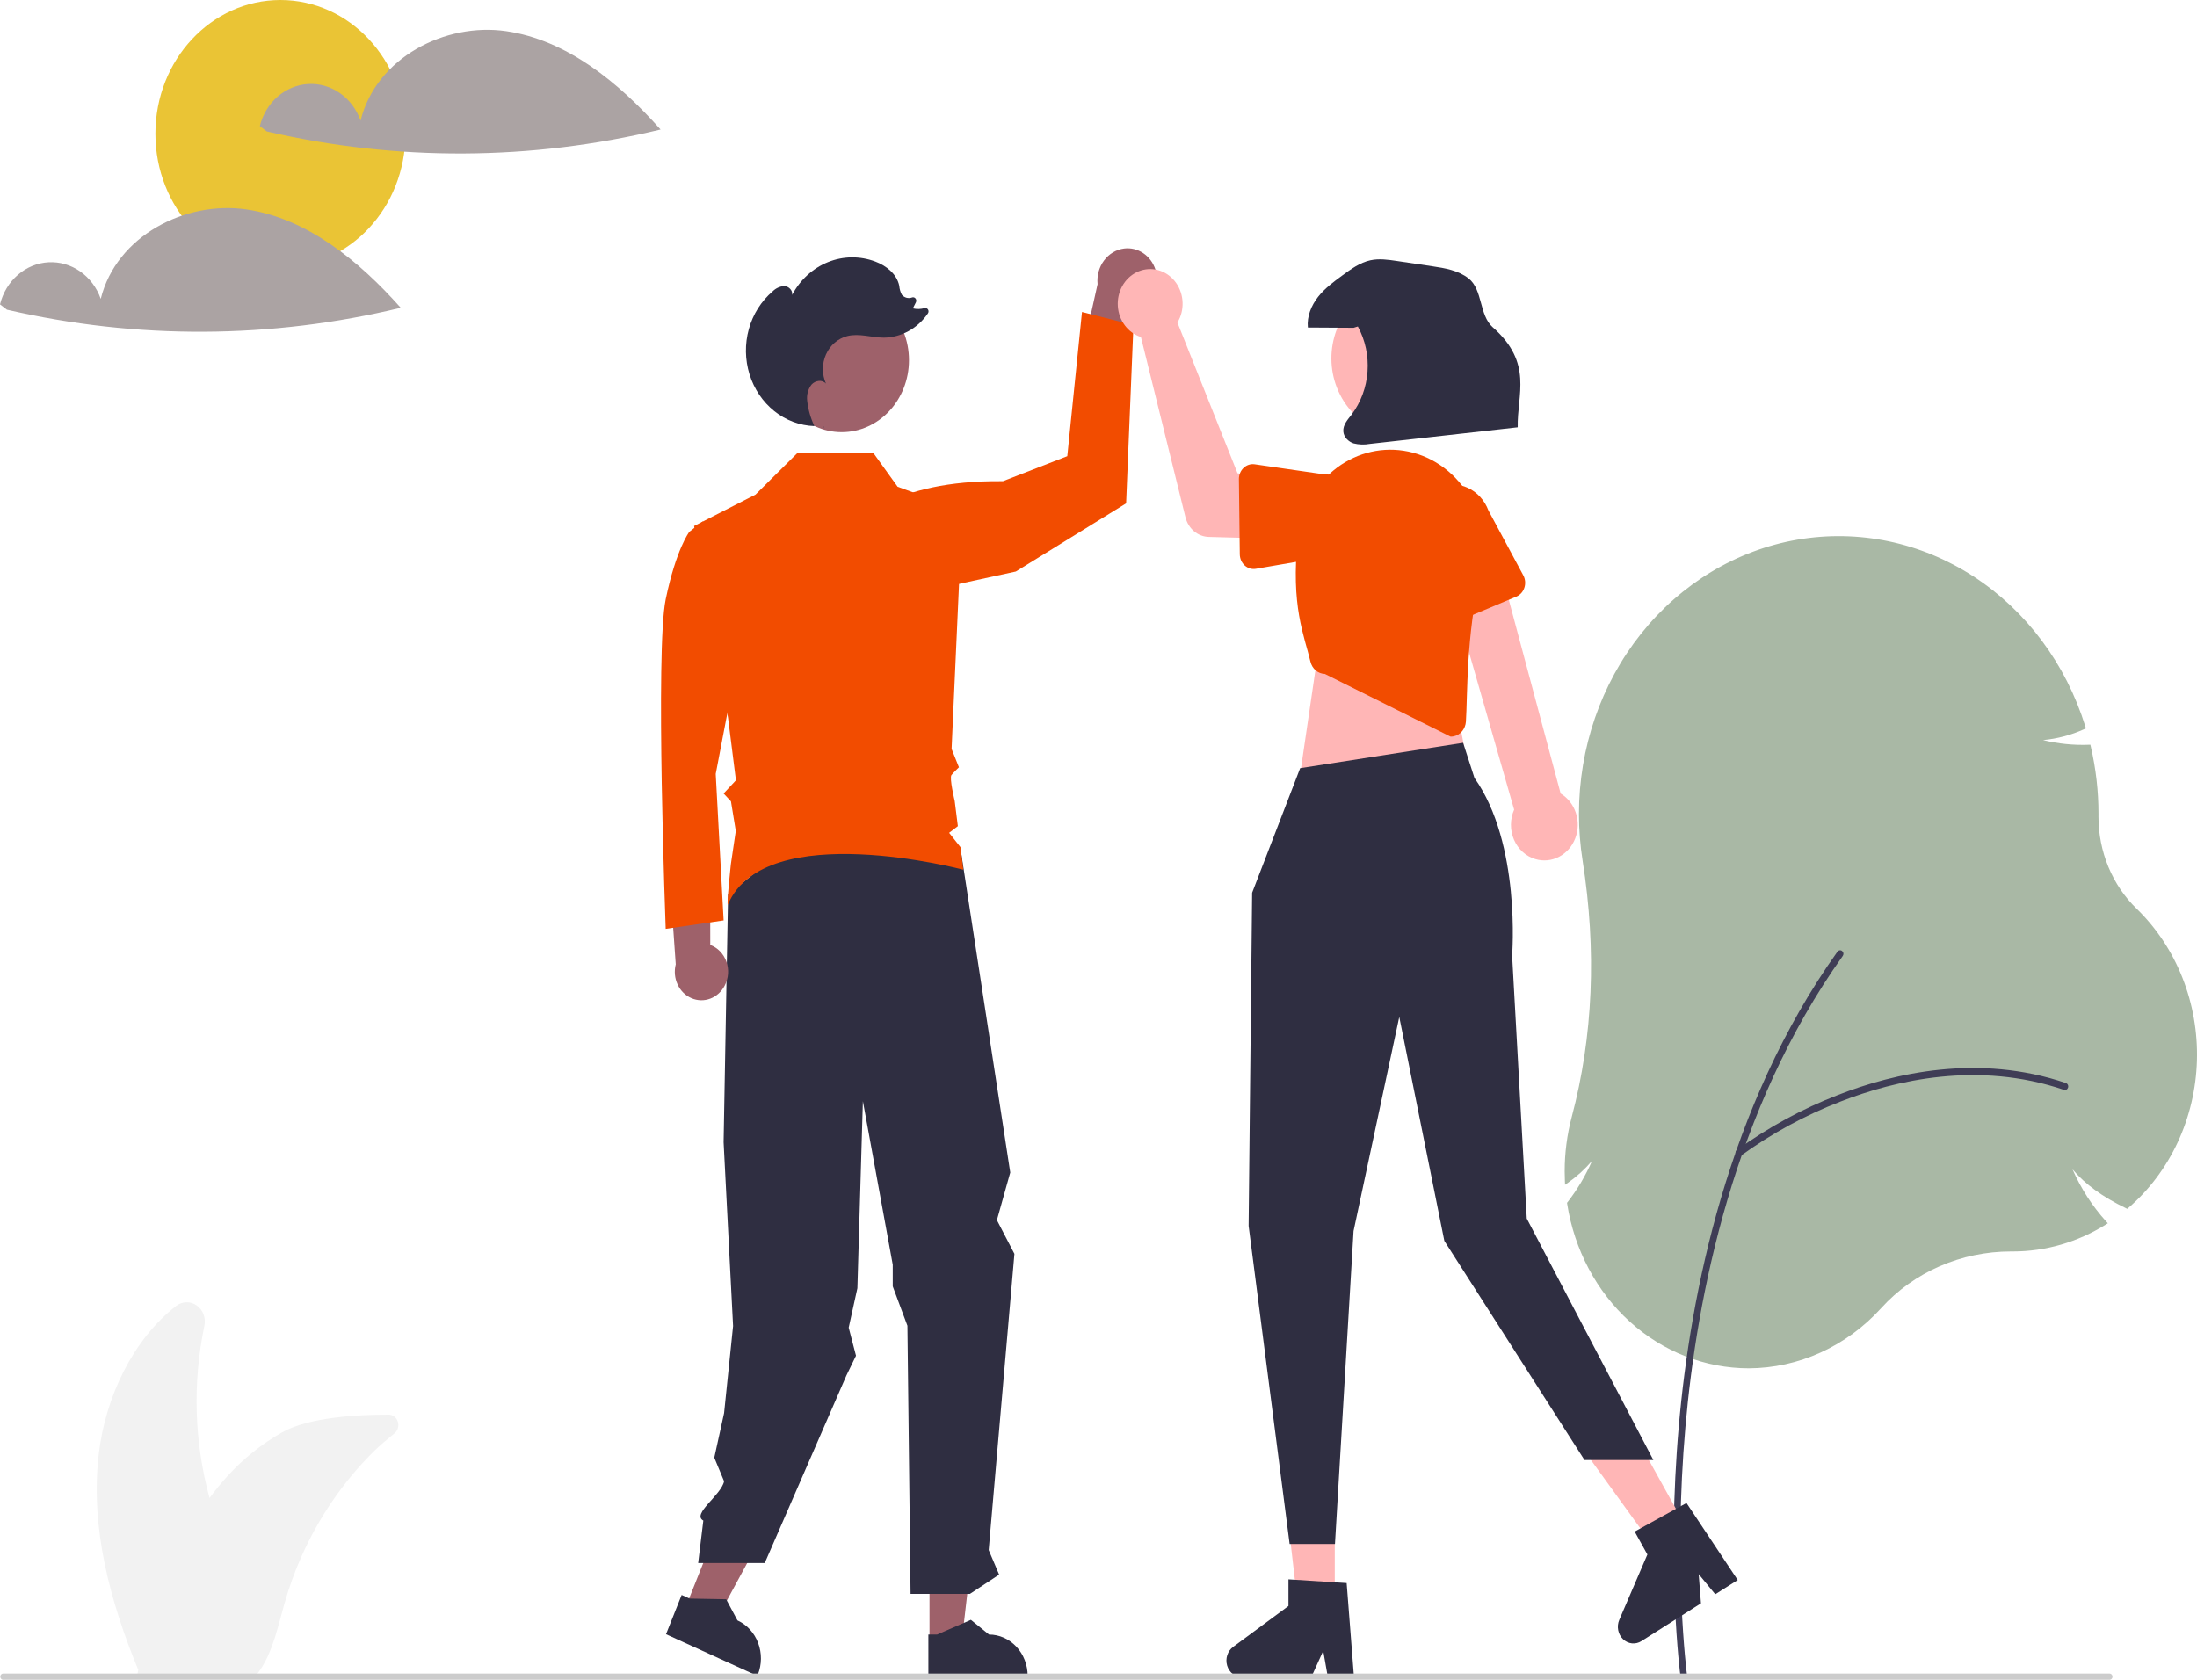 <svg width="136" height="104" viewBox="0 0 136 104" fill="none" xmlns="http://www.w3.org/2000/svg">
<g clip-path="url(#clip0_333_601)">
<path d="M17.359 16.556C21.633 16.556 25.098 12.85 25.098 8.278C25.098 3.706 21.633 0 17.359 0C13.085 0 9.62 3.706 9.62 8.278C9.62 12.85 13.085 16.556 17.359 16.556Z" fill="#EAC435"/>
<path d="M108.255 84.716C105.557 84.715 102.947 83.692 100.888 81.827C98.829 79.962 97.456 77.376 97.011 74.53L97.002 74.469L97.039 74.423C97.644 73.647 98.152 72.79 98.551 71.874C98.11 72.389 97.61 72.842 97.064 73.224L96.881 73.354L96.871 73.12C96.862 72.918 96.857 72.717 96.857 72.523C96.856 71.385 97.003 70.252 97.293 69.157C98.617 64.181 98.843 58.839 97.966 53.277C97.816 52.324 97.741 51.358 97.741 50.391C97.742 46.305 99.103 42.352 101.581 39.241C104.058 36.131 107.49 34.065 111.261 33.413C115.033 32.762 118.898 33.568 122.164 35.688C125.431 37.807 127.885 41.1 129.088 44.979L129.125 45.097L129.017 45.144C128.207 45.511 127.347 45.739 126.471 45.82C127.397 46.048 128.348 46.145 129.298 46.11L129.398 46.106L129.423 46.211C129.741 47.578 129.902 48.982 129.902 50.391L129.901 50.544C129.898 51.623 130.108 52.691 130.517 53.678C130.925 54.664 131.524 55.548 132.273 56.27C133.491 57.456 134.454 58.909 135.096 60.53C135.739 62.151 136.045 63.902 135.995 65.662C135.944 67.422 135.538 69.15 134.803 70.726C134.069 72.302 133.025 73.689 131.741 74.792L131.682 74.843L131.612 74.809C130.144 74.097 129.075 73.321 128.293 72.394C128.814 73.583 129.516 74.671 130.37 75.614L130.481 75.736L130.344 75.822C128.601 76.909 126.619 77.481 124.602 77.48L124.545 77.48C124.524 77.48 124.504 77.48 124.484 77.48C121.398 77.48 118.473 78.756 116.45 80.988C115.385 82.162 114.111 83.096 112.704 83.736C111.297 84.376 109.784 84.709 108.255 84.716V84.716Z" fill="#A9B8A5"/>
<path d="M104.221 103.926C104.172 103.926 104.124 103.907 104.087 103.872C104.049 103.838 104.025 103.79 104.018 103.737C104.009 103.671 103.153 97.067 103.922 88.29C104.632 80.184 106.912 68.508 113.743 58.919C113.759 58.896 113.779 58.877 113.803 58.863C113.826 58.848 113.852 58.839 113.879 58.835C113.906 58.831 113.933 58.833 113.959 58.84C113.985 58.847 114.009 58.86 114.031 58.878C114.052 58.895 114.07 58.917 114.084 58.942C114.098 58.967 114.107 58.995 114.11 59.023C114.114 59.052 114.112 59.081 114.105 59.109C114.098 59.137 114.086 59.163 114.07 59.186C107.298 68.692 105.037 80.282 104.332 88.331C103.567 97.057 104.417 103.61 104.425 103.675C104.429 103.706 104.427 103.738 104.419 103.768C104.411 103.799 104.396 103.827 104.377 103.85C104.358 103.874 104.334 103.893 104.307 103.906C104.28 103.919 104.251 103.926 104.221 103.926V103.926Z" fill="#3F3D56"/>
<path d="M107.636 71.599C107.592 71.599 107.55 71.584 107.515 71.557C107.48 71.529 107.454 71.491 107.44 71.447C107.427 71.403 107.427 71.355 107.44 71.311C107.454 71.266 107.48 71.228 107.515 71.201C109.461 69.791 111.564 68.647 113.774 67.792C117.227 66.44 122.479 65.214 127.885 67.054C127.91 67.063 127.934 67.077 127.955 67.096C127.976 67.114 127.993 67.137 128.005 67.163C128.018 67.189 128.025 67.217 128.027 67.245C128.03 67.274 128.027 67.303 128.018 67.331C128.01 67.358 127.997 67.384 127.98 67.406C127.962 67.428 127.941 67.446 127.917 67.459C127.893 67.473 127.867 67.481 127.84 67.483C127.813 67.486 127.786 67.482 127.76 67.474C122.465 65.671 117.309 66.877 113.915 68.206C111.741 69.045 109.672 70.171 107.757 71.557C107.722 71.584 107.679 71.599 107.636 71.599V71.599Z" fill="#3F3D56"/>
<path d="M24.06 87.584C22.141 87.581 19.119 87.746 17.474 88.675C16.209 89.39 15.057 90.313 14.061 91.41C13.677 91.835 13.313 92.28 12.971 92.744C12.024 89.28 11.914 85.617 12.65 82.095C12.702 81.858 12.685 81.61 12.602 81.384C12.518 81.157 12.372 80.963 12.183 80.828C11.994 80.693 11.77 80.622 11.543 80.626C11.315 80.63 11.094 80.708 10.909 80.85C8.236 82.935 6.526 86.47 6.111 90.046C5.581 94.601 6.828 99.192 8.562 103.393L8.561 103.396C8.558 103.414 8.553 103.435 8.548 103.456C8.542 103.486 8.534 103.517 8.527 103.548C8.516 103.601 8.503 103.656 8.492 103.71L8.773 103.696C8.789 103.704 8.805 103.711 8.821 103.72H15.851C15.944 103.611 16.03 103.497 16.11 103.377C16.888 102.236 17.21 100.69 17.604 99.295C17.888 98.285 18.244 97.3 18.669 96.348C19.737 93.956 21.211 91.797 23.016 89.981C23.074 89.923 23.134 89.865 23.193 89.808C23.495 89.51 23.964 89.113 24.422 88.739C24.522 88.658 24.596 88.545 24.633 88.416C24.67 88.288 24.668 88.15 24.628 88.023C24.588 87.895 24.512 87.784 24.41 87.706C24.308 87.627 24.185 87.585 24.06 87.584V87.584Z" fill="#F2F2F2"/>
<path d="M71.522 16.683C71.688 17.178 71.665 17.722 71.459 18.199C71.252 18.676 70.879 19.046 70.419 19.231C70.318 19.272 70.213 19.303 70.106 19.324L69.044 26.282L66.552 23.821L67.943 17.59C67.891 17.065 68.035 16.54 68.343 16.127C68.651 15.715 69.098 15.448 69.588 15.386C70 15.335 70.416 15.436 70.768 15.672C71.119 15.908 71.385 16.265 71.522 16.683L71.522 16.683Z" fill="#9E616A"/>
<path d="M53.131 32.45C53.131 32.45 55.065 29.716 62.084 29.791L66.068 28.243L66.978 19.316L70.165 20.127L69.709 31.165L62.881 35.385L53.928 37.333L53.131 32.45Z" fill="#F24C00"/>
<path d="M42.346 99.75L44.185 100.588L48.082 93.401L45.369 92.164L42.346 99.75Z" fill="#9E616A"/>
<path d="M57.54 101.611L59.538 101.611L60.489 93.365L57.54 93.365L57.54 101.611Z" fill="#9E616A"/>
<path d="M57.47 103.842L63.615 103.841V103.758C63.615 103.08 63.363 102.429 62.915 101.949C62.466 101.469 61.858 101.199 61.223 101.199H61.223L60.1 100.288L58.006 101.2L57.469 101.2L57.47 103.842Z" fill="#2F2E41"/>
<path d="M41.229 101.178L46.882 103.755L46.913 103.679C47.162 103.054 47.168 102.35 46.931 101.72C46.695 101.091 46.234 100.588 45.65 100.322L45.65 100.322L44.951 99.013L42.69 98.972L42.197 98.747L41.229 101.178Z" fill="#2F2E41"/>
<path d="M59.5 52.809L62.538 72.593L61.711 75.541L62.796 77.629L61.203 95.966L61.849 97.488L60.043 98.68H56.367L56.172 82.08L55.264 79.642V78.299L53.415 68.177L53.075 79.755L52.537 82.197L52.989 83.935L52.399 85.152L47.341 96.769H43.219L43.538 94.142C42.799 93.742 44.647 92.573 44.824 91.708L44.217 90.248L44.824 87.488L45.38 82.096L44.794 70.715L45.07 55.389L49.892 51.444L59.5 52.809Z" fill="#2F2E41"/>
<path d="M52.104 26.755C54.404 26.755 56.269 24.76 56.269 22.299C56.269 19.838 54.404 17.843 52.104 17.843C49.803 17.843 47.938 19.838 47.938 22.299C47.938 24.76 49.803 26.755 52.104 26.755Z" fill="#9E616A"/>
<path d="M44.865 61.015C44.982 60.791 45.051 60.543 45.069 60.287C45.086 60.032 45.051 59.775 44.965 59.535C44.88 59.296 44.746 59.079 44.574 58.901C44.402 58.723 44.195 58.587 43.968 58.504L43.959 52.272L41.434 54.059L41.831 59.703C41.725 60.119 41.765 60.563 41.944 60.949C42.123 61.336 42.429 61.639 42.803 61.801C43.177 61.963 43.594 61.972 43.974 61.827C44.354 61.682 44.671 61.394 44.865 61.015Z" fill="#9E616A"/>
<path d="M44.632 33.444L43.504 32.281L42.676 32.92C42.676 32.92 41.861 33.967 41.209 37.105C40.557 40.244 41.209 57.508 41.209 57.508L44.795 56.985L44.306 47.917L45.773 40.244L44.632 33.444Z" fill="#F24C00"/>
<path d="M42.967 32.564L46.766 30.623L49.346 28.064L54.05 28.026L55.567 30.136L59.573 31.592L58.906 46.368L59.361 47.504C59.361 47.504 59.044 47.81 58.899 47.982C58.754 48.153 59.099 49.588 59.099 49.588L59.294 51.149L58.754 51.562L59.455 52.448L59.63 53.846C59.63 53.846 47.382 50.59 45.068 55.984C44.945 56.269 45.246 53.483 45.246 53.483L45.548 51.444L45.249 49.614L44.794 49.127L45.557 48.31L45.068 44.435L42.967 32.564Z" fill="#F24C00"/>
<path d="M82.625 99.663H80.37L79.297 90.36H82.625V99.663Z" fill="#FFB6B6"/>
<path d="M83.815 103.842H82.198L81.91 102.209L81.17 103.842H76.882C76.676 103.842 76.476 103.771 76.311 103.641C76.145 103.511 76.023 103.327 75.962 103.117C75.9 102.907 75.903 102.682 75.971 102.474C76.038 102.266 76.165 102.087 76.334 101.962L79.759 99.432V97.781L83.361 98.011L83.815 103.842Z" fill="#2F2E41"/>
<path d="M104.553 94.877L102.614 96.108L97.254 88.692L100.117 86.876L104.553 94.877Z" fill="#FFB6B6"/>
<path d="M107.569 97.823L106.178 98.705L105.152 97.458L105.294 99.266L101.606 101.606C101.429 101.718 101.223 101.766 101.019 101.745C100.814 101.723 100.622 101.632 100.469 101.485C100.316 101.338 100.211 101.142 100.17 100.927C100.128 100.711 100.152 100.487 100.238 100.288L101.977 96.243L101.19 94.823L104.398 93.055L107.569 97.823Z" fill="#2F2E41"/>
<path d="M81.619 40.181L80.523 47.653L90.932 47.799L89.562 40.621L81.619 40.181Z" fill="#FFB6B6"/>
<path d="M80.483 47.559L77.51 55.271L77.293 75.897L79.831 95.59H82.638L83.788 76.218L86.618 62.963L89.408 76.826L98.085 90.396H102.348L94.51 75.443L93.603 59.154C93.603 59.154 94.168 52.243 91.274 48.166L90.57 45.989L80.483 47.559Z" fill="#2F2E41"/>
<path d="M95.046 53.19C94.756 53.105 94.487 52.954 94.257 52.746C94.028 52.538 93.844 52.279 93.719 51.987C93.594 51.696 93.529 51.378 93.531 51.056C93.533 50.735 93.6 50.418 93.729 50.128L89.301 34.685L92.558 33.994L96.608 49.131C97.05 49.395 97.385 49.823 97.552 50.333C97.719 50.844 97.704 51.403 97.512 51.903C97.319 52.403 96.962 52.81 96.507 53.047C96.053 53.285 95.533 53.335 95.046 53.19V53.19Z" fill="#FFB6B6"/>
<path d="M89.792 45.606L82.01 41.725C81.805 41.72 81.607 41.644 81.447 41.507C81.286 41.371 81.172 41.181 81.121 40.969C80.737 39.34 79.89 37.529 80.339 33.3C80.428 32.481 80.669 31.689 81.049 30.972C81.428 30.254 81.939 29.625 82.55 29.122C83.161 28.619 83.86 28.252 84.605 28.044C85.351 27.835 86.129 27.788 86.891 27.906C87.696 28.029 88.468 28.333 89.155 28.798C89.842 29.262 90.43 29.877 90.88 30.602C91.329 31.326 91.63 32.145 91.764 33.002C91.897 33.86 91.859 34.739 91.652 35.58C90.749 39.249 90.846 43.172 90.743 44.68C90.728 44.898 90.646 45.105 90.511 45.269C90.376 45.432 90.194 45.544 89.993 45.587C89.934 45.6 89.873 45.606 89.812 45.606C89.806 45.606 89.799 45.606 89.792 45.606Z" fill="#F24C00"/>
<path d="M73.037 19.67C72.994 19.773 72.943 19.873 72.885 19.968L76.606 29.301L78.893 29.601L78.921 33.353L74.824 33.242C74.493 33.233 74.173 33.11 73.913 32.89C73.654 32.671 73.468 32.367 73.383 32.025L70.625 20.864C70.234 20.739 69.888 20.491 69.633 20.15C69.378 19.81 69.225 19.395 69.196 18.96C69.167 18.525 69.262 18.091 69.469 17.715C69.676 17.339 69.985 17.04 70.355 16.857C70.725 16.674 71.139 16.615 71.541 16.69C71.942 16.764 72.313 16.967 72.605 17.273C72.896 17.578 73.093 17.971 73.17 18.399C73.247 18.828 73.201 19.271 73.037 19.67V19.67Z" fill="#FFB6B6"/>
<path d="M76.981 28.968C77.073 28.881 77.183 28.815 77.301 28.777C77.419 28.738 77.544 28.728 77.667 28.745L81.947 29.365C82.58 29.357 83.191 29.616 83.644 30.088C84.098 30.56 84.359 31.205 84.369 31.882C84.379 32.559 84.137 33.212 83.697 33.699C83.257 34.186 82.655 34.466 82.022 34.478L77.744 35.216C77.622 35.237 77.497 35.23 77.377 35.195C77.258 35.16 77.148 35.097 77.053 35.012C76.958 34.927 76.882 34.821 76.829 34.701C76.776 34.582 76.748 34.451 76.746 34.319L76.691 29.669C76.689 29.537 76.714 29.406 76.764 29.285C76.814 29.164 76.888 29.056 76.981 28.968V28.968Z" fill="#F24C00"/>
<path d="M89.103 38.596C88.993 38.535 88.897 38.449 88.822 38.344C88.746 38.239 88.693 38.118 88.665 37.989L87.693 33.487C87.461 32.857 87.473 32.155 87.725 31.534C87.977 30.913 88.449 30.424 89.037 30.175C89.625 29.925 90.282 29.936 90.863 30.203C91.444 30.471 91.902 30.975 92.137 31.603L94.296 35.623C94.358 35.738 94.395 35.865 94.407 35.997C94.418 36.129 94.403 36.262 94.362 36.386C94.321 36.511 94.255 36.625 94.169 36.721C94.083 36.816 93.979 36.89 93.864 36.938L89.818 38.639C89.703 38.687 89.58 38.709 89.456 38.701C89.333 38.694 89.212 38.658 89.103 38.596V38.596Z" fill="#F24C00"/>
<path d="M88.93 26.318C91.063 25.071 91.847 22.211 90.681 19.929C89.515 17.648 86.841 16.809 84.708 18.056C82.575 19.304 81.791 22.164 82.957 24.445C84.123 26.727 86.797 27.565 88.93 26.318Z" fill="#FFB6B6"/>
<path d="M83.791 20.295C82.847 20.289 81.903 20.283 80.959 20.278C80.891 19.589 81.178 18.904 81.595 18.375C82.013 17.847 82.553 17.448 83.087 17.057C83.628 16.659 84.189 16.253 84.833 16.114C85.373 15.997 85.931 16.078 86.476 16.159C87.199 16.267 87.922 16.374 88.645 16.482C89.439 16.6 90.269 16.733 90.914 17.242C91.786 17.931 91.563 19.52 92.399 20.257C94.926 22.483 93.903 24.427 93.95 26.456C90.897 26.798 87.844 27.141 84.791 27.483C84.46 27.544 84.12 27.534 83.793 27.452C83.472 27.347 83.178 27.064 83.155 26.706C83.128 26.306 83.424 25.979 83.665 25.672C84.239 24.911 84.584 23.982 84.653 23.007C84.723 22.032 84.514 21.058 84.054 20.213L83.791 20.295Z" fill="#2F2E41"/>
<path d="M51.038 26.537C51.02 26.495 51.002 26.453 50.985 26.411C50.992 26.411 50.998 26.412 51.005 26.412L51.038 26.537Z" fill="#2F2E41"/>
<path d="M47.822 18.046C48.02 17.846 48.277 17.727 48.548 17.71C48.818 17.719 49.091 17.979 49.035 18.261C49.53 17.324 50.318 16.604 51.26 16.226C52.202 15.848 53.238 15.837 54.187 16.195C54.856 16.448 55.513 16.953 55.667 17.695C55.682 17.889 55.736 18.078 55.826 18.248C55.904 18.339 56.005 18.404 56.116 18.434C56.228 18.464 56.346 18.459 56.454 18.419L56.461 18.416C56.498 18.403 56.538 18.401 56.577 18.413C56.614 18.424 56.648 18.447 56.674 18.479C56.7 18.511 56.716 18.55 56.72 18.592C56.725 18.634 56.717 18.676 56.699 18.714L56.509 19.092C56.748 19.148 56.996 19.143 57.233 19.075C57.272 19.064 57.313 19.066 57.351 19.082C57.389 19.097 57.422 19.124 57.445 19.16C57.468 19.196 57.48 19.238 57.479 19.282C57.478 19.325 57.465 19.367 57.441 19.402C57.127 19.863 56.716 20.239 56.241 20.5C55.767 20.761 55.242 20.899 54.708 20.905C53.951 20.9 53.187 20.621 52.45 20.807C52.165 20.88 51.899 21.019 51.671 21.215C51.443 21.412 51.259 21.66 51.132 21.943C51.006 22.225 50.94 22.535 50.94 22.848C50.939 23.161 51.005 23.47 51.131 23.753C50.904 23.488 50.467 23.551 50.236 23.811C50.129 23.949 50.05 24.11 50.004 24.283C49.958 24.456 49.946 24.637 49.968 24.815C50.029 25.361 50.181 25.891 50.415 26.381C49.52 26.351 48.655 26.029 47.937 25.456C47.219 24.884 46.682 24.09 46.399 23.181C46.116 22.272 46.101 21.293 46.356 20.374C46.61 19.456 47.122 18.643 47.822 18.046V18.046Z" fill="#2F2E41"/>
<path d="M130.587 104H0.198C0.15 104 0.104 103.979 0.07 103.943C0.037 103.907 0.018 103.858 0.018 103.807C0.018 103.756 0.037 103.707 0.07 103.67C0.104 103.634 0.15 103.614 0.198 103.613H130.587C130.611 103.613 130.635 103.618 130.657 103.628C130.679 103.638 130.699 103.652 130.716 103.67C130.732 103.688 130.746 103.709 130.755 103.733C130.764 103.756 130.769 103.781 130.769 103.807C130.769 103.832 130.764 103.857 130.755 103.881C130.746 103.904 130.732 103.926 130.716 103.944C130.699 103.962 130.679 103.976 130.657 103.985C130.635 103.995 130.611 104 130.587 104V104Z" fill="#CCCCCC"/>
<path d="M31.325 1.927C27.574 1.384 23.292 3.553 22.32 7.466C22.075 6.77 21.63 6.176 21.048 5.768C20.467 5.361 19.779 5.162 19.085 5.2C18.391 5.239 17.727 5.512 17.187 5.98C16.648 6.449 16.262 7.089 16.084 7.808L16.514 8.137C24.551 9.996 32.871 9.956 40.892 8.019C38.283 5.086 35.075 2.469 31.325 1.927Z" fill="#ABA3A3"/>
<path d="M15.24 12.964C11.489 12.422 7.208 14.59 6.236 18.503C5.991 17.807 5.545 17.213 4.964 16.806C4.382 16.399 3.695 16.2 3.001 16.238C2.307 16.276 1.642 16.549 1.103 17.018C0.563 17.486 0.177 18.127 0 18.845L0.429 19.174C8.467 21.034 16.787 20.993 24.808 19.056C22.199 16.123 18.991 13.507 15.24 12.964Z" fill="#ABA3A3"/>
</g>
<defs>
<clipPath id="clip0_333_601">
<rect width="136" height="104" fill="white"/>
</clipPath>
</defs>
</svg>
